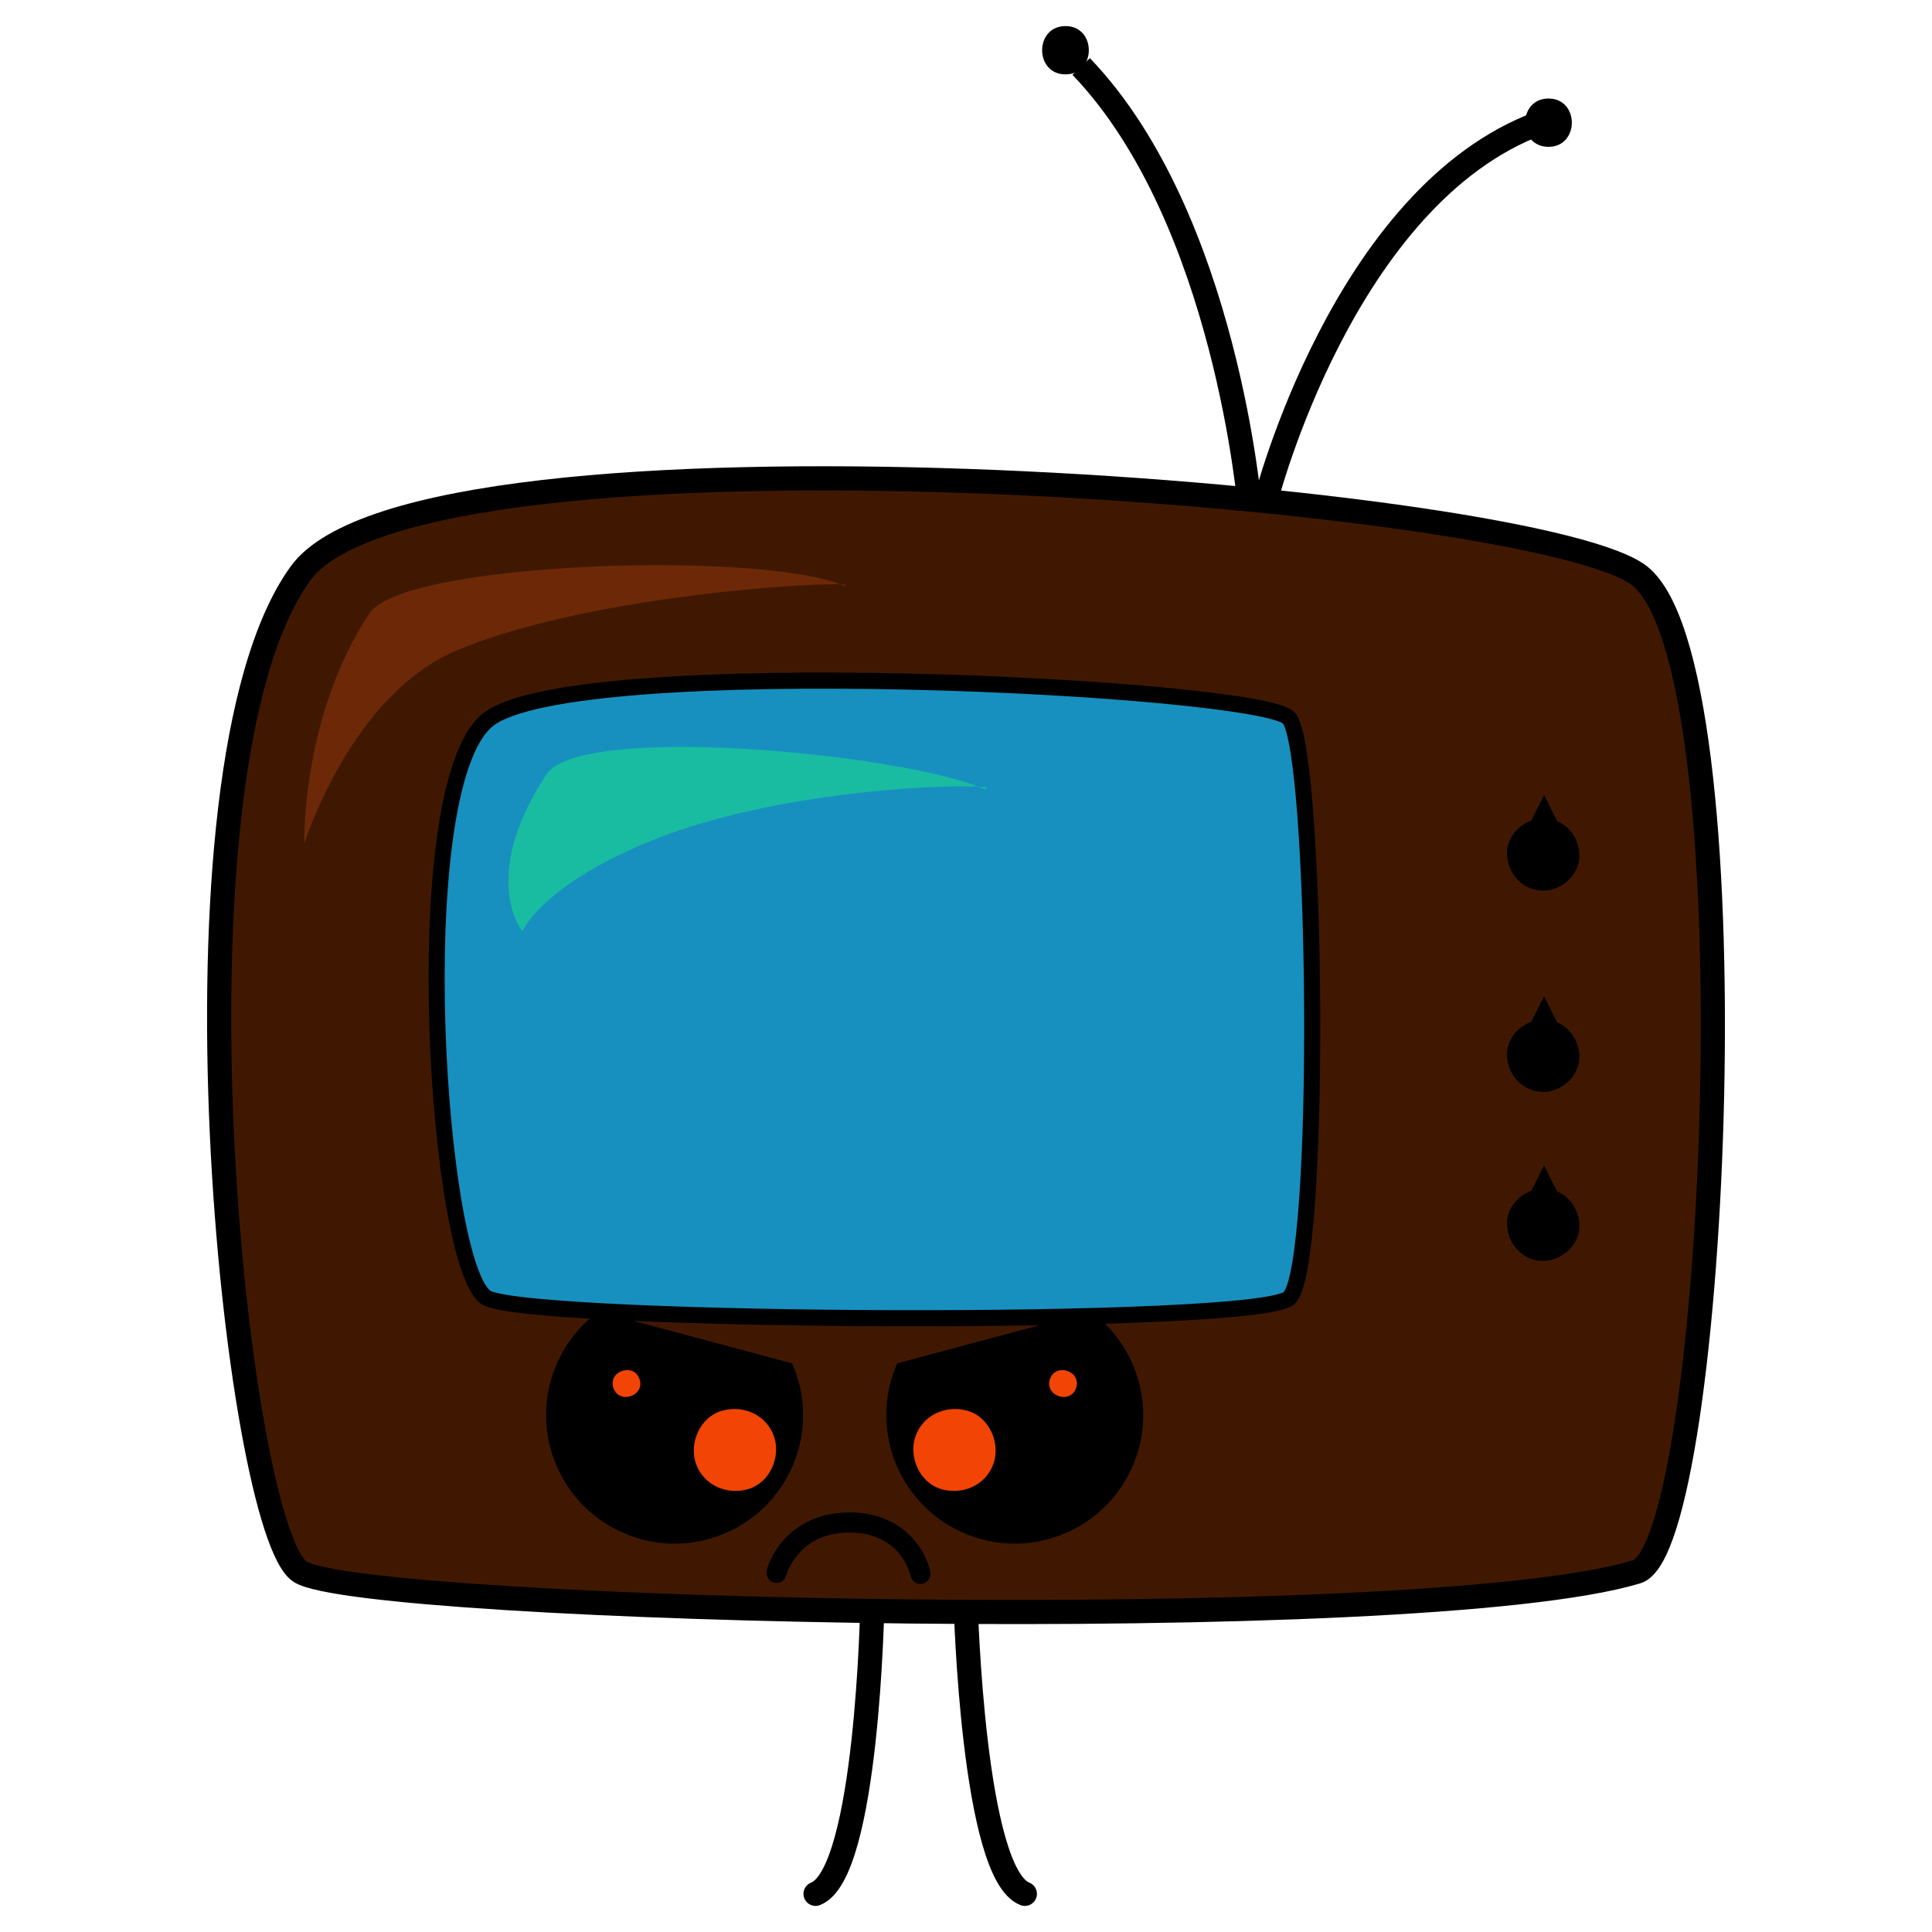 <?xml version="1.0" encoding="UTF-8"?>
<svg id="Layer_3" data-name="Layer 3" xmlns="http://www.w3.org/2000/svg" viewBox="0 0 240 240">
  <defs>
    <style>
      .cls-1 {
        fill: #1790bf;
        stroke-width: 2px;
      }

      .cls-1, .cls-2, .cls-3, .cls-4 {
        stroke: #000;
        stroke-miterlimit: 10;
      }

      .cls-2 {
        fill: #401801;
      }

      .cls-2, .cls-3, .cls-4 {
        stroke-width: 3px;
      }

      .cls-5 {
        fill: #6d2907;
      }

      .cls-6 {
        fill: #f24405;
      }

      .cls-3, .cls-4 {
        fill: none;
      }

      .cls-7 {
        fill: #19bca1;
      }

      .cls-4 {
        stroke-linecap: round;
      }
    </style>
  </defs>
  <path class="cls-4" d="M119.97,199.42s.89,33.34,7.34,35.84"/>
  <path class="cls-4" d="M108.36,199.42s-.6,33.34-7.05,35.84"/>
  <path class="cls-2" d="M203.31,195.26c-27.11,8.13-158,5-166,0s-18-99,0-124c14.9-20.69,151-10,166,0s10,121,0,124Z"/>
  <g>
    <path class="cls-1" d="M160.11,89.2c3.51,3.86,4.21,68.51,0,72.07s-93.34,3.06-99.57,0-10.33-63.24,0-71.8c10.33-8.56,96.05-4.14,99.57-.28Z"/>
    <path class="cls-7" d="M64.91,115.7s-5.52-6.62,2.98-19.51c4.24-6.42,44.28-2.57,54.44,1.84,3.41-.74-23.72-.98-41.96,6.62-13.25,5.52-15.46,11.04-15.46,11.04Z"/>
    <path class="cls-5" d="M37.81,104.76s-.42-15.69,8.08-28.57c4.24-6.42,48.76-7.84,58.92-3.43,3.41-.74-29.76,.4-48,8-13.25,5.52-19,24-19,24Z"/>
  </g>
  <path class="cls-3" d="M157.21,62.25s9.62-37.97,34.1-46.99"/>
  <path class="cls-3" d="M155.29,63.34s-2.93-36.25-20.98-55.08"/>
  <path d="M132.36,9.24c3.86,0,3.87-6,0-6s-3.87,6,0,6h0Z"/>
  <path d="M192.36,18.24c3.86,0,3.87-6,0-6s-3.87,6,0,6h0Z"/>
  <path d="M193.43,102l-1.62-3.24-1.59,3.17c-1.73,.64-3.11,2.31-3.02,4.21,.11,2.44,1.98,4.5,4.5,4.5,2.35,0,4.61-2.07,4.5-4.5-.08-1.84-1.16-3.46-2.77-4.15Z"/>
  <path d="M193.43,127l-1.62-3.24-1.59,3.17c-1.73,.64-3.11,2.31-3.02,4.21,.11,2.44,1.98,4.5,4.5,4.5,2.35,0,4.61-2.07,4.5-4.5-.08-1.84-1.16-3.46-2.77-4.15Z"/>
  <path d="M193.43,148l-1.62-3.24-1.59,3.17c-1.73,.64-3.11,2.31-3.02,4.21,.11,2.44,1.98,4.5,4.5,4.5,2.35,0,4.61-2.07,4.5-4.5-.08-1.84-1.16-3.46-2.77-4.15Z"/>
  <path d="M105.54,187.87c6.76,0,9.52,4.83,10.03,7.39,.14,.68-.3,1.34-.98,1.48-.68,.14-1.33-.3-1.47-.97-.05-.23-1.23-5.39-7.58-5.39s-7.81,5.1-7.87,5.32c-.17,.67-.86,1.07-1.52,.9-.67-.17-1.07-.85-.91-1.51,.62-2.49,3.58-7.21,10.3-7.21Z"/>
  <g>
    <path d="M135.5,162.92l-24.04,6.44c-.18,.4-.34,.81-.49,1.23-2.87,8.33,1.55,17.42,9.88,20.29,8.33,2.87,17.42-1.55,20.29-9.88,2.34-6.78-.15-14.05-5.65-18.08Zm-12.08,18.87c-.94,2.72-3.85,3.97-6.52,3.18-2.66-.79-4.05-3.99-3.18-6.52,.94-2.72,3.85-3.97,6.52-3.18,2.66,.79,4.05,3.99,3.18,6.52Zm10.24-9.37c-.72,2.08-3.95,.97-3.23-1.11,.72-2.08,3.95-.97,3.23,1.11Z"/>
    <path class="cls-6" d="M130.44,171.31c.72-2.08,3.95-.97,3.23,1.11-.72,2.08-3.95,.97-3.23-1.11Z"/>
    <path class="cls-6" d="M116.9,184.97c-2.66-.79-4.05-3.99-3.18-6.52,.94-2.72,3.85-3.97,6.52-3.18,2.66,.79,4.05,3.99,3.18,6.52-.94,2.72-3.85,3.97-6.52,3.18Z"/>
  </g>
  <g>
    <path d="M68.72,181c2.87,8.33,11.96,12.76,20.29,9.88,8.33-2.87,12.76-11.96,9.88-20.29-.15-.42-.31-.83-.49-1.23l-24.04-6.44c-5.5,4.03-7.99,11.3-5.65,18.08Zm20.9-5.72c2.67-.79,5.58,.46,6.52,3.18,.87,2.54-.52,5.74-3.18,6.52-2.67,.79-5.58-.46-6.52-3.18-.87-2.54,.52-5.74,3.18-6.52Zm-10.19-3.97c.72,2.08-2.51,3.2-3.23,1.11-.72-2.08,2.51-3.2,3.23-1.11Z"/>
    <path class="cls-6" d="M79.44,171.31c-.72-2.08-3.95-.97-3.23,1.11,.72,2.08,3.95,.97,3.23-1.11Z"/>
    <path class="cls-6" d="M92.97,184.97c2.66-.79,4.05-3.99,3.18-6.52-.94-2.72-3.85-3.97-6.52-3.18-2.66,.79-4.05,3.99-3.18,6.52,.94,2.72,3.85,3.97,6.52,3.18Z"/>
  </g>
</svg>